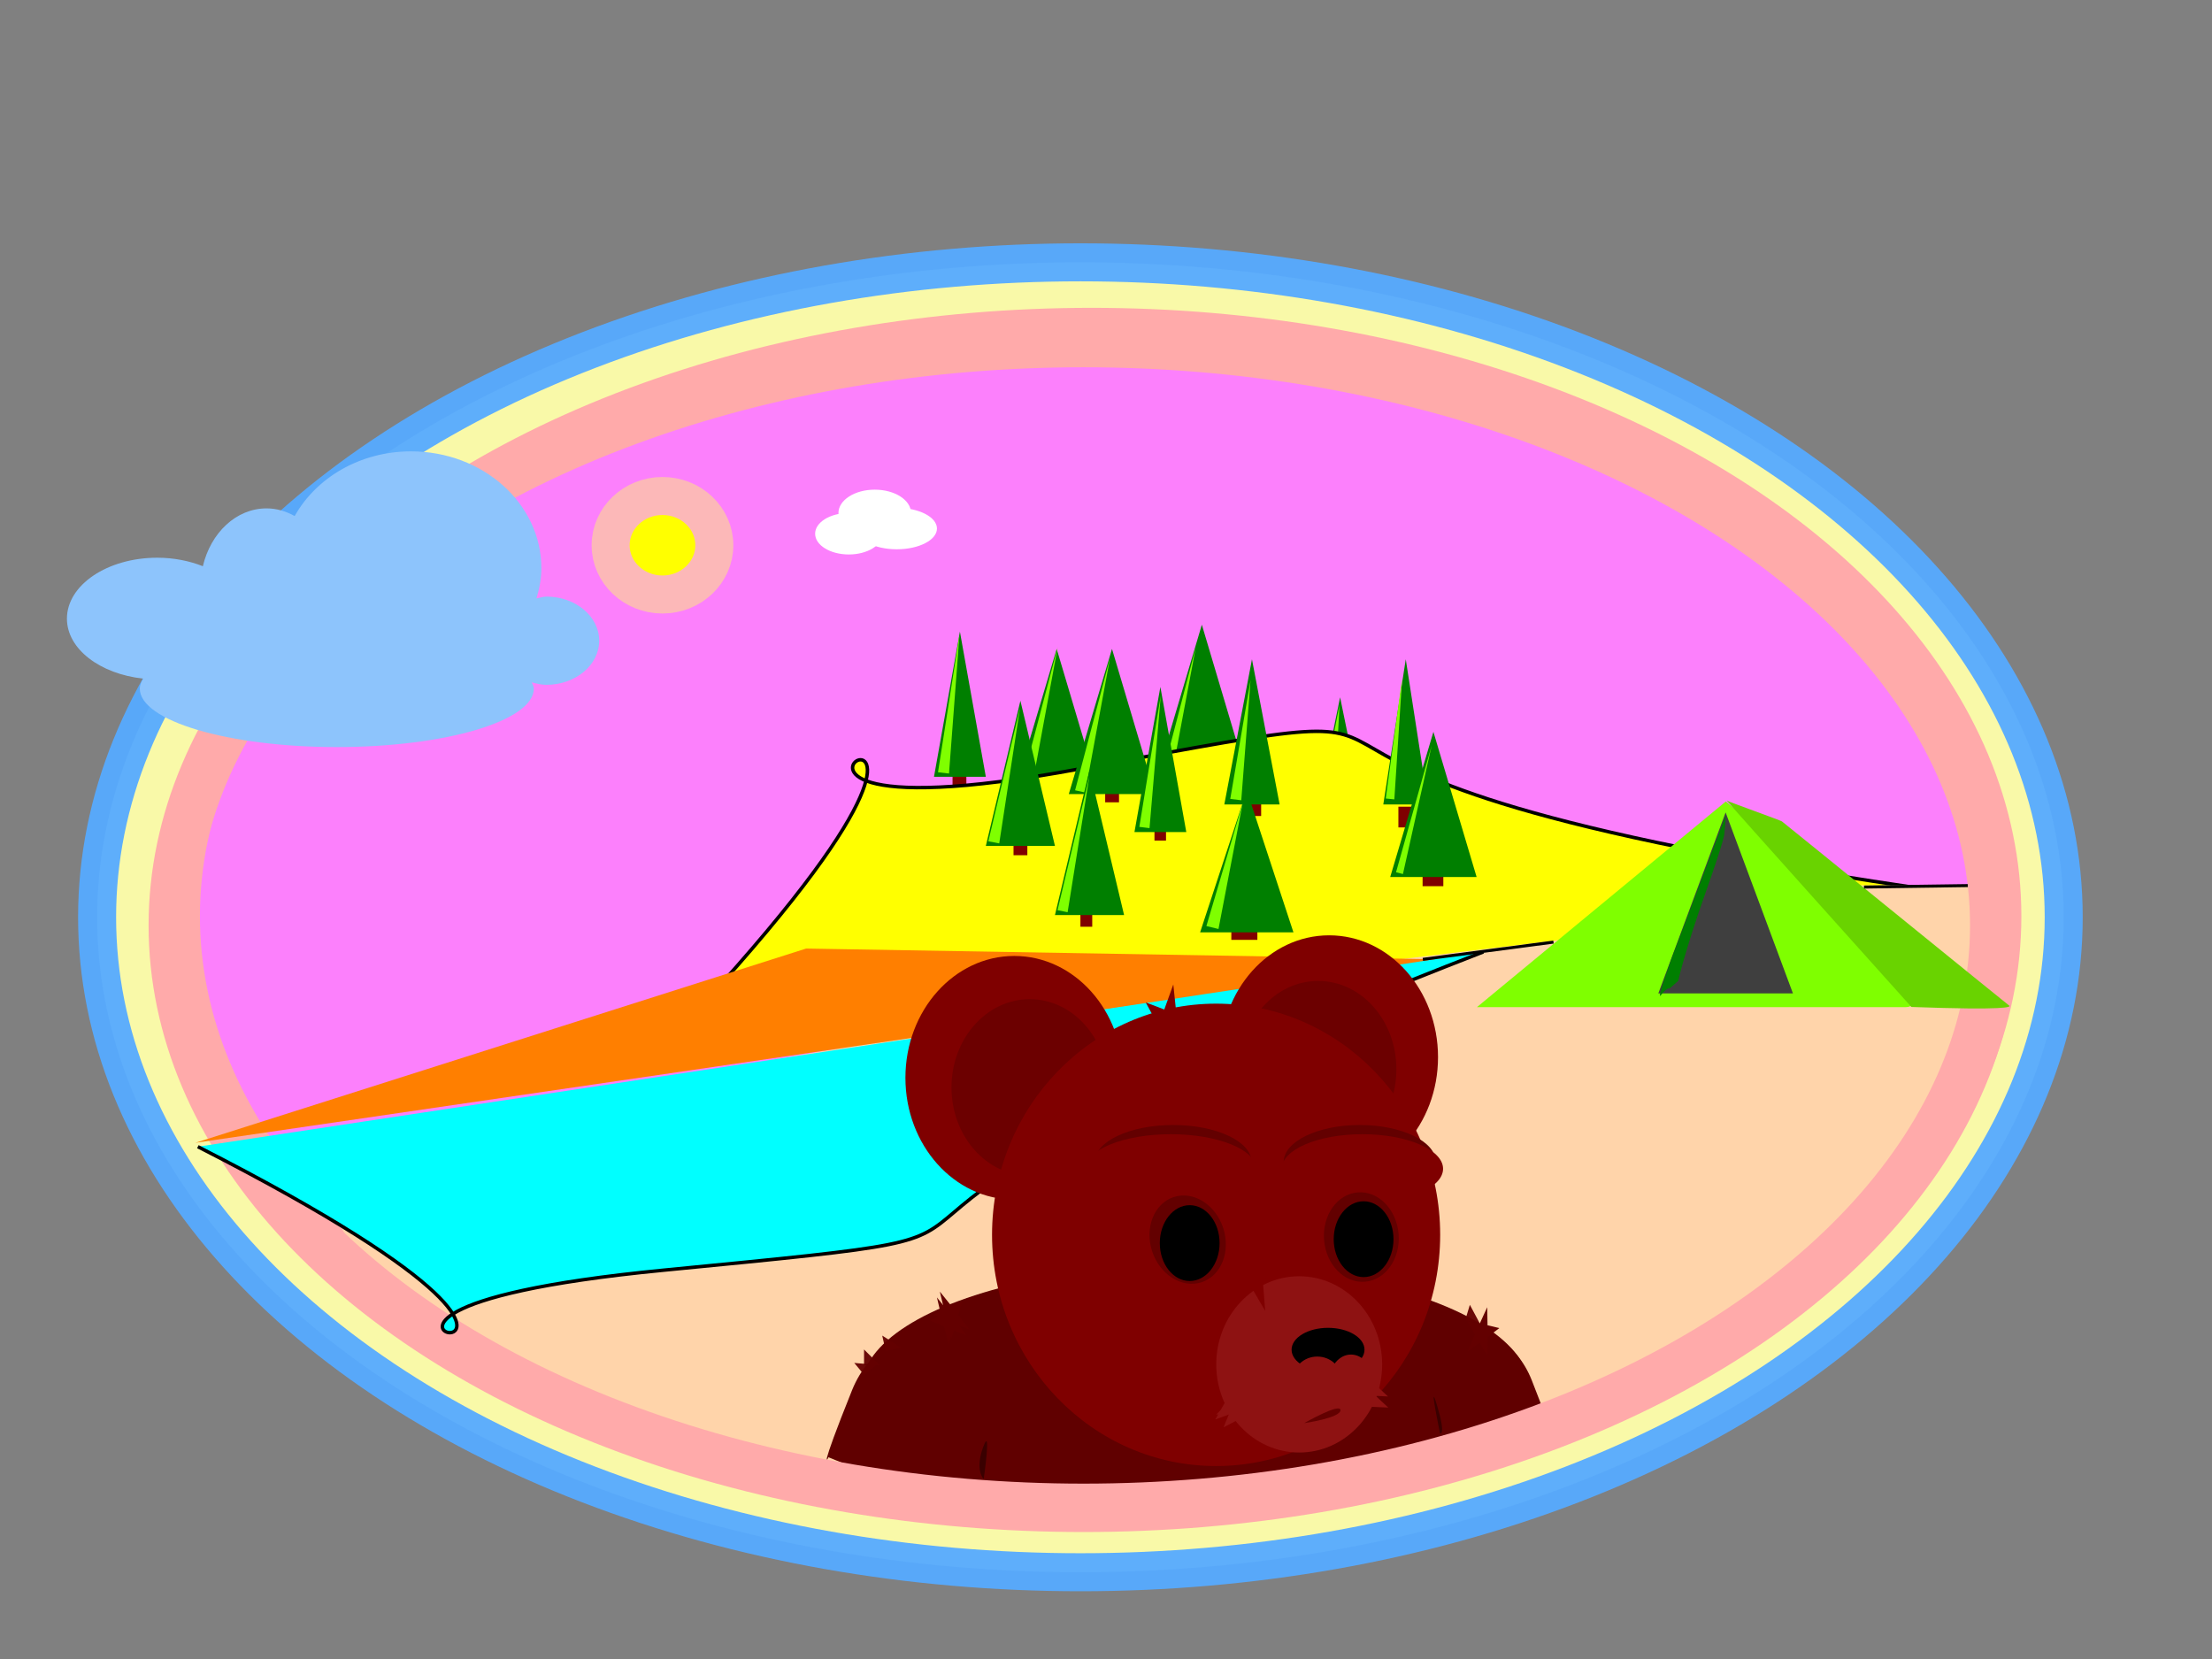 <svg width="640" height="480" xmlns="http://www.w3.org/2000/svg" xmlns:svg="http://www.w3.org/2000/svg">
 <rect width="100%" height="100%" fill="#808080" stroke="none"/>
 <!-- Created with SVG-edit - http://svg-edit.googlecode.com/ -->
 <g stroke="null">
  <title>Layer 1</title>
  <ellipse fill="#ffffaa" stroke-width="11" stroke-dasharray="null" stroke-linejoin="null" stroke-linecap="null" cx="312.594" cy="265.399" id="svg_44" rx="284.5" ry="189.5" stroke="#56aaff" opacity="0.95"/>
  <ellipse fill="#fc80fc" stroke-width="11" stroke-dasharray="null" stroke-linejoin="null" stroke-linecap="null" cx="315.844" cy="265.066" id="svg_43" rx="263.5" ry="170.5" stroke="#ffaaaa"/>
  <rect fill="#ffd4aa" stroke-width="0" stroke-dasharray="null" stroke-linejoin="null" stroke-linecap="null" x="143.234" y="286.273" width="398.91" height="65" id="svg_49" transform="rotate(-9.941 342.689,318.773) " stroke="#0f0e0e"/>
  <rect fill="#7f0000" stroke-width="null" stroke-dasharray="null" stroke-linejoin="null" stroke-linecap="null" x="275.6" y="224.4" width="4" height="5" id="svg_31" stroke="#0f0e0e"/>
  <path fill="#007f00" stroke-width="null" stroke-dasharray="null" stroke-linejoin="null" stroke-linecap="null" d="m375.232,262.75l12.5,-61l12.5,61l-25,0z" id="svg_24" stroke="#0f0e0e"/>
  <path fill="#007f00" stroke-width="null" stroke-dasharray="null" stroke-linejoin="null" stroke-linecap="null" d="m335.232,222.75l12.5,-42l12.5,42l-25,0z" id="svg_20" stroke="#0f0e0e"/>
  <path fill="#007f00" stroke-width="null" stroke-dasharray="null" stroke-linejoin="null" stroke-linecap="null" d="m293.232,229.75l12.5,-42l12.5,42l-25,0z" id="svg_16" stroke="#0f0e0e"/>
  <path id="svg_12" transform="rotate(12.636 341.644,206.626) " fill="#7fff00" stroke-width="0" stroke-dasharray="null" stroke-linejoin="null" stroke-linecap="null" d="m340.269,226.408l1.375,-39.563l1.375,39.563l-2.75,0l-0,0l0,0z" stroke="#0f0e0e"/>
  <path id="svg_39" transform="rotate(7.052 386.371,213.575) " fill="#7fff00" stroke-width="0" stroke-dasharray="null" stroke-linejoin="null" stroke-linecap="null" d="m384.984,223.203l1.387,-19.254l1.387,19.254l-2.773,0l-0,0z" stroke="#0f0e0e"/>
  <path fill="#ffff00" d="m564.35,258.295c-251.675,-35.879 -108.29,-62.533 -251.675,-35.879c-143.384,26.653 13.035,-60.482 -121.325,80.985" id="svg_5" stroke="#000000"/>
  <rect stroke="#0f0e0e" id="svg_46" height="29.333" width="35.5" y="256.162" x="537.847" stroke-linecap="null" stroke-linejoin="null" stroke-dasharray="null" stroke-width="0" fill="#ffd4aa"/>
  <ellipse fill="#ffd4aa" stroke-width="0" stroke-dasharray="null" stroke-linejoin="null" stroke-linecap="null" cx="174.091" cy="385.827" id="svg_55" rx="84.089" ry="20.435" transform="rotate(25.988 174.091,385.827) " stroke="#0f0e0e"/>
  <ellipse fill="#ffd4aa" stroke-width="0" stroke-dasharray="null" stroke-linejoin="null" stroke-linecap="null" cx="538.084" cy="304.673" rx="26.872" ry="29.743" transform="rotate(-73.855 538.084,304.673) " id="svg_60" stroke="#0f0e0e"/>
  <path fill="#7fff00" stroke-width="null" stroke-dasharray="null" stroke-linejoin="null" stroke-linecap="null" d="m427.327,291.396l72,-59.5l72,59.5l-144,0z" id="svg_8" stroke="#0f0e0e"/>
  <path fill="#3f3f3f" stroke-width="null" stroke-dasharray="null" stroke-linejoin="null" stroke-linecap="null" d="m479.801,287.426l19.477,-52.369l19.477,52.369l-38.954,0z" id="svg_11" transform="rotate(-0.001 499.278,261.242) " stroke="#0f0e0e"/>
  <path fill="#007f00" stroke-width="null" stroke-dasharray="null" stroke-linejoin="null" stroke-linecap="null" d="m270.232,224.75l7.5,-42l7.5,42l-15,0l-0,0z" id="svg_13" stroke="#0f0e0e"/>
  <rect fill="#7f0000" stroke-width="null" stroke-dasharray="null" stroke-linejoin="null" stroke-linecap="null" x="293.244" y="242.442" width="4" height="5" id="svg_32" stroke="#0f0e0e"/>
  <path id="svg_9" transform="rotate(12.636 301.711,206.473) " fill="#7fff00" stroke-width="0" stroke-dasharray="null" stroke-linejoin="null" stroke-linecap="null" d="m300.221,226.255l1.491,-39.563l1.491,39.563l-2.982,0l-0,0l0,0z" stroke="#0f0e0e"/>
  <path fill="#007f00" stroke-width="null" stroke-dasharray="null" stroke-linejoin="null" stroke-linecap="null" d="m285.232,244.75l10,-42l10,42l-20,0l-0,0z" id="svg_14" stroke="#0f0e0e"/>
  <rect id="svg_4" fill="#7f0000" stroke-width="null" stroke-dasharray="null" stroke-linejoin="null" stroke-linecap="null" x="319.763" y="227.136" width="4" height="5" stroke="#0f0e0e"/>
  <path fill="#007f00" stroke-width="null" stroke-dasharray="null" stroke-linejoin="null" stroke-linecap="null" d="m309.232,229.75l12.5,-42l12.5,42l-25,0z" id="svg_17" stroke="#0f0e0e"/>
  <rect fill="#7f0000" stroke-width="null" stroke-dasharray="null" stroke-linejoin="null" stroke-linecap="null" x="312.6" y="263.134" width="3.418" height="5" id="svg_33" stroke="#0f0e0e"/>
  <path id="svg_3" transform="rotate(12.636 316.84,209.677) " fill="#7fff00" stroke-width="0" stroke-dasharray="null" stroke-linejoin="null" stroke-linecap="null" d="m315.349,229.459l1.491,-39.563l1.491,39.563l-2.982,0l-0,0l-0,0z" stroke="#0f0e0e"/>
  <path fill="#007f00" stroke-width="null" stroke-dasharray="null" stroke-linejoin="null" stroke-linecap="null" d="m305.232,264.75l10,-42l10,42l-20,0l-0,0z" id="svg_15" stroke="#0f0e0e"/>
  <rect fill="#7f0000" stroke-width="null" stroke-dasharray="null" stroke-linejoin="null" stroke-linecap="null" x="334.024" y="238.213" width="3.339" height="5" id="svg_34" stroke="#0f0e0e"/>
  <path fill="#007f00" stroke-width="null" stroke-dasharray="null" stroke-linejoin="null" stroke-linecap="null" d="m328.232,240.75l7.5,-42l7.5,42l-15,0z" id="svg_22" stroke="#0f0e0e"/>
  <rect id="svg_29" fill="#7f0000" stroke-width="null" stroke-dasharray="null" stroke-linejoin="null" stroke-linecap="null" x="359.89" y="231.094" width="5" height="5" stroke="#0f0e0e"/>
  <path fill="#007f00" stroke-width="null" stroke-dasharray="null" stroke-linejoin="null" stroke-linecap="null" d="m354.232,232.75l8,-42l8,42l-16,0z" id="svg_21" stroke="#0f0e0e"/>
  <path id="svg_28" transform="rotate(7.052 359.684,214.056) " fill="#7fff00" stroke-width="0" stroke-dasharray="null" stroke-linejoin="null" stroke-linecap="null" d="m358.081,231.474l1.603,-34.835l1.603,34.835l-3.205,0l-0,0z" stroke="#0f0e0e"/>
  <rect id="svg_37" fill="#7f0000" stroke-width="null" stroke-dasharray="null" stroke-linejoin="null" stroke-linecap="null" x="356.264" y="266.931" width="7.531" height="5" stroke="#0f0e0e"/>
  <path fill="#007f00" stroke-width="null" stroke-dasharray="null" stroke-linejoin="null" stroke-linecap="null" d="m347.232,269.75l13.5,-41.051l13.5,41.051l-27,0z" id="svg_19" stroke="#0f0e0e"/>
  <path fill="#007f00" stroke-width="null" stroke-dasharray="null" stroke-linejoin="null" stroke-linecap="null" d="m400.232,232.75l6.5,-42l6.5,42l-13,0l0,0z" id="svg_25" stroke="#0f0e0e"/>
  <rect fill="#7f0000" stroke-width="null" stroke-dasharray="null" stroke-linejoin="null" stroke-linecap="null" x="404.6" y="233.4" width="5" height="6" id="svg_35" stroke="#0f0e0e"/>
  <rect fill="#7f0000" stroke-width="null" stroke-dasharray="null" stroke-linejoin="null" stroke-linecap="null" x="411.6" y="249.4" width="6" height="7" id="svg_36" stroke="#0f0e0e"/>
  <path fill="#007f00" stroke-width="null" stroke-dasharray="null" stroke-linejoin="null" stroke-linecap="null" d="m402.232,253.75l12.5,-42l12.5,42l-25,0z" id="svg_23" stroke="#0f0e0e"/>
  <polygon fill="#ffffff" id="svg_10" stroke="null"/>
  <polygon fill="#ffffff" id="svg_18" stroke="null"/>
  <path transform="rotate(6.597 275.296,203.647) " id="svg_1" fill="#7fff00" stroke-width="0" stroke-dasharray="null" stroke-linejoin="null" stroke-linecap="null" d="m273.694,223.753l1.602,-40.213l1.602,40.213l-3.205,0l0,0l-0,0z" stroke="#0f0e0e"/>
  <path id="svg_2" transform="rotate(11.041 291.321,224.303) " fill="#7fff00" stroke-width="0" stroke-dasharray="null" stroke-linejoin="null" stroke-linecap="null" d="m289.716,244.084l1.605,-39.563l1.605,39.563l-3.21,0l-0,0z" stroke="#0f0e0e"/>
  <path id="svg_26" transform="rotate(7.052 333.479,220.342) " fill="#7fff00" stroke-width="0" stroke-dasharray="null" stroke-linejoin="null" stroke-linecap="null" d="m331.994,239.566l1.485,-38.446l1.485,38.446l-2.97,0l-0,0l0,0z" stroke="#0f0e0e"/>
  <path id="svg_27" transform="rotate(11.248 311.308,244.171) " fill="#7fff00" stroke-width="0" stroke-dasharray="null" stroke-linejoin="null" stroke-linecap="null" d="m309.819,264.022l1.489,-39.701l1.489,39.701l-2.978,0l-0,0z" stroke="#0f0e0e"/>
  <path id="svg_38" transform="rotate(13.681 355.16,250.436) " fill="#7fff00" stroke-width="0" stroke-dasharray="null" stroke-linejoin="null" stroke-linecap="null" d="m353.36,268.883l1.8,-36.894l1.8,36.894l-3.599,0l-0,0z" stroke="#0f0e0e"/>
  <path id="svg_40" transform="rotate(5.722 403.943,213.611) " fill="#7fff00" stroke-width="0" stroke-dasharray="null" stroke-linejoin="null" stroke-linecap="null" d="m402.695,231.244l1.248,-35.267l1.248,35.267l-2.496,0l-0,0l0,0z" stroke="#0f0e0e"/>
  <path id="svg_41" transform="rotate(14.148 409.572,234.15) " fill="#7fff00" stroke-width="0" stroke-dasharray="null" stroke-linejoin="null" stroke-linecap="null" d="m408.539,253.203l1.033,-38.106l1.033,38.106l-2.065,0l-0,0z" stroke="#0f0e0e"/>
  <rect fill="#ffd4aa" stroke-width="0" stroke-dasharray="null" stroke-linejoin="null" stroke-linecap="null" x="276.661" y="342.523" width="196.267" height="65" transform="rotate(-9.941 374.795,375.023) " id="svg_50" stroke="#0f0e0e"/>
  <rect fill="#ffd4aa" stroke-width="0" stroke-dasharray="null" stroke-linejoin="null" stroke-linecap="null" x="220.008" y="330.993" width="31.716" height="104.57" transform="rotate(81.592 235.867,383.278) " id="svg_51" stroke="#0f0e0e"/>
  <rect fill="#ffd4aa" stroke-width="0" stroke-dasharray="null" stroke-linejoin="null" stroke-linecap="null" x="271.488" y="346.271" width="29.134" height="104.57" transform="rotate(81.592 286.055,398.556) " stroke="#0f0e0e" id="svg_52"/>
  <rect fill="#ffd4aa" stroke-width="0" stroke-dasharray="null" stroke-linejoin="null" stroke-linecap="null" x="453.843" y="292.653" width="40.016" height="104.57" transform="rotate(81.592 473.851,344.938) " id="svg_53" stroke="#0f0e0e"/>
  <rect fill="#ffd4aa" stroke-width="0" stroke-dasharray="null" stroke-linejoin="null" stroke-linecap="null" x="430.843" y="312.034" width="40.016" height="104.57" transform="rotate(81.592 450.851,364.319) " stroke="#0f0e0e" id="svg_54"/>
  <ellipse fill="#ffd4aa" stroke-width="0" stroke-dasharray="null" stroke-linejoin="null" stroke-linecap="null" cx="340.283" cy="411.125" rx="102.556" ry="20.435" transform="rotate(-2.956 340.283,411.125) " id="svg_57" stroke="#0f0e0e"/>
  <ellipse fill="#ffd4aa" stroke-width="0" stroke-dasharray="null" stroke-linejoin="null" stroke-linecap="null" cx="471.728" cy="377.553" rx="57.901" ry="20.435" transform="rotate(-24.54 471.728,377.553) " id="svg_58" stroke="#0f0e0e"/>
  <ellipse stroke="#0f0e0e" id="svg_71" ry="35.594" rx="96.516" cy="401.487" cx="345.846" stroke-linecap="null" stroke-linejoin="null" stroke-dasharray="null" stroke-width="0" fill="#600000"/>
  <rect stroke="#0f0e0e" transform="rotate(-45.549 526.674,352.502) " id="svg_47" height="12.656" width="43.173" y="346.174" x="505.087" stroke-linecap="null" stroke-linejoin="null" stroke-dasharray="null" stroke-width="0" fill="#ffd4aa"/>
  <ellipse fill="#ffd4aa" stroke-width="0" stroke-dasharray="null" stroke-linejoin="null" stroke-linecap="null" cx="529.111" cy="327.858" rx="57.901" ry="20.435" transform="rotate(-38.099 529.111,327.858) " stroke="#0f0e0e" id="svg_59"/>
  <path stroke="#0f0e0e" id="svg_80" d="m292.914,380.304c0,0 -36.281,-3.271 -46.406,21.964c-10.125,25.235 -6.75,19.628 -6.833,19.363c-0.083,-0.264 45.645,20.359 65.895,15.686c20.25,-4.673 32.062,-7.944 31.98,-8.209c-0.083,-0.264 -44.636,-48.804 -44.636,-48.804z" stroke-linecap="null" stroke-linejoin="null" stroke-dasharray="null" stroke-width="0" fill="#600000"/>
  <path stroke="#0f0e0e" id="svg_81" d="m402,379.504c0,0 32.195,-2.953 41.18,19.828c8.985,22.781 5.99,17.719 6.063,17.48c0.073,-0.239 -40.504,18.379 -58.474,14.161c-17.969,-4.219 -28.451,-7.172 -28.378,-7.411c0.073,-0.239 39.609,-44.058 39.609,-44.058z" stroke-linecap="null" stroke-linejoin="null" stroke-dasharray="null" stroke-width="0" fill="#600000"/>
  <ellipse fill="none" stroke-width="14" stroke-dasharray="null" stroke-linejoin="null" stroke-linecap="null" cx="313.492" cy="267.762" rx="263.5" ry="168.5" id="svg_61" stroke="#ffaaaa"/>
  <path fill="#ff7f00" stroke-width="null" stroke-dasharray="null" stroke-linejoin="null" stroke-linecap="null" d="m52.413,304.286l182.999,-30l182.999,30l-365.998,0l0,0z" id="svg_7" transform="rotate(-8.332 235.411,289.286) " stroke="#0f0e0e"/>
  <path fill="#00ffff" d="m435.224,321.952c-252.516,30.197 -108.652,52.629 -252.516,30.197c-143.864,-22.432 13.079,50.903 -121.731,-68.159" id="svg_6" transform="rotate(-14.409 248.1,322.623) " stroke="#000000"/>
  <path fill="#69d300" stroke-width="null" stroke-dasharray="null" stroke-linejoin="null" stroke-linecap="null" d="m553.026,291.347c27.892,1.005 28.888,0 28.291,-0.402c-0.598,-0.402 -65.148,-52.878 -65.746,-53.28c-0.598,-0.402 -15.341,-5.63 -15.938,-6.032c-0.598,-0.402 53.393,59.714 53.393,59.714l0,-0z" id="svg_30" stroke="#0f0e0e"/>
  <ellipse fill="#ffff00" stroke="#fcb8b8" stroke-width="11" stroke-dasharray="null" stroke-linejoin="null" stroke-linecap="null" cx="191.675" cy="157.758" id="svg_62" rx="15" ry="14.25"/>
  <path id="svg_42" d="m118.912,130.594c-14.771,0 -27.449,7.66 -33.655,18.718c-2.479,-1.384 -5.212,-2.222 -8.13,-2.222c-8.823,0 -16.165,7.098 -18.435,16.733c-3.873,-1.531 -8.377,-2.458 -13.188,-2.458c-14.432,0 -26.139,7.896 -26.139,17.631c0,8.787 9.601,16.011 22.074,17.347c-0.559,0.948 -0.993,1.888 -0.993,2.883c0,9.32 25.535,16.922 57.006,16.922c31.47,0 57.006,-7.602 57.006,-16.922c0,-0.627 -0.389,-1.187 -0.614,-1.796c1.378,0.343 2.743,0.709 4.254,0.709c8.419,0 15.268,-5.72 15.268,-12.762c0,-7.042 -6.849,-12.762 -15.268,-12.762c-1.032,0 -1.909,0.356 -2.883,0.52c0.852,-2.816 1.418,-5.689 1.418,-8.745c0,-18.641 -16.874,-33.797 -37.72,-33.797l-0,-0l0,-0z" stroke-linecap="null" stroke-linejoin="null" stroke-dasharray="null" stroke-width="null" fill="#8dc4fc" stroke="#0f0e0e"/>
  <path fill="#007f00" stroke-width="0" stroke-dasharray="null" stroke-linejoin="null" stroke-linecap="null" d="m468.541,263.222c0,0 0.751,-0.618 18.016,-0.961c17.266,-0.343 27.024,-1.578 26.664,-1.643c-0.36,-0.065 3.363,1.781 3.003,1.716c-0.36,-0.065 0.171,0.83 2.573,1.546c2.402,0.716 -12.722,0.921 -13.082,0.856c-0.36,-0.065 -41.678,-0.004 -42.038,-0.069c-0.36,-0.065 4.864,-1.445 4.864,-1.445l0,-0z" id="svg_45" transform="rotate(110.68 491.357,262.682) " stroke="#0f0e0e"/>
  <ellipse ry="35.25" rx="31.5" id="svg_48" cy="311.836" cx="293.466" stroke-linecap="null" stroke-linejoin="null" stroke-dasharray="null" stroke-width="0" stroke="#0f0e0e" fill="#7f0000"/>
  <ellipse id="svg_56" ry="35.25" rx="31.5" cy="305.867" cx="384.565" stroke-linecap="null" stroke-linejoin="null" stroke-dasharray="null" stroke-width="0" stroke="#0f0e0e" fill="#7f0000"/>
  <ellipse stroke="#0f0e0e" opacity="0.15" id="svg_68" ry="25.547" rx="22.641" cy="314.633" cx="297.935" stroke-linecap="null" stroke-linejoin="null" stroke-dasharray="null" stroke-width="0" fill="#000000"/>
  <ellipse stroke="#0f0e0e" id="svg_69" opacity="0.15" ry="25.547" rx="22.641" cy="309.362" cx="381.383" stroke-linecap="null" stroke-linejoin="null" stroke-dasharray="null" stroke-width="0" fill="#000000"/>
  <ellipse stroke="#0f0e0e" id="svg_64" ry="66.891" rx="64.828" cy="357.279" cx="351.857" stroke-linecap="null" stroke-linejoin="null" stroke-dasharray="null" stroke-width="0" fill="#7f0000"/>
  <ellipse stroke="#000000" ry="25.5" rx="24" id="svg_63" cy="394.76" cx="375.899" stroke-width="0" fill="#8e1212"/>
  <ellipse stroke="#0f0e0e" id="svg_67" ry="6.328" rx="10.547" cy="390.51" cx="384.244" stroke-linecap="null" stroke-linejoin="null" stroke-dasharray="null" stroke-width="0" fill="#000000"/>
  <ellipse stroke-width="0" ry="10.667" rx="22.667" id="svg_73" cy="336.162" cx="339.421" stroke-linecap="null" stroke-linejoin="null" stroke-dasharray="null" stroke="#0f0e0e" fill="#630000"/>
  <ellipse stroke="#0f0e0e" id="svg_74" stroke-width="0" ry="10.667" rx="22" cy="336.162" cx="393.421" stroke-linecap="null" stroke-linejoin="null" stroke-dasharray="null" fill="#630000"/>
  <ellipse stroke="#0f0e0e" id="svg_76" stroke-width="0" ry="10" rx="24.667" cy="338.162" cx="338.755" stroke-linecap="null" stroke-linejoin="null" stroke-dasharray="null" fill="#7f0000"/>
  <ellipse stroke="#0f0e0e" id="svg_77" stroke-width="0" ry="10" rx="23.333" cy="338.162" cx="394.192" stroke-linecap="null" stroke-linejoin="null" stroke-dasharray="null" fill="#7f0000"/>
  <ellipse stroke="#0f0e0e" transform="rotate(-18.12 343.63,358.669) " id="svg_83" stroke-width="0" ry="12.967" rx="10.815" cy="358.669" cx="343.63" stroke-linecap="null" stroke-linejoin="null" stroke-dasharray="null" fill="#630000"/>
  <ellipse stroke="#0f0e0e" id="svg_84" stroke-width="0" ry="7.75" rx="6.292" cy="399.662" cx="390.88" stroke-linecap="null" stroke-linejoin="null" stroke-dasharray="null" fill="#8e1212"/>
  <ellipse stroke="#0f0e0e" id="svg_85" stroke-width="0" ry="6.625" rx="7.042" cy="399.12" cx="381.13" stroke-linecap="null" stroke-linejoin="null" stroke-dasharray="null" fill="#8e1212"/>
  <ellipse stroke="#0f0e0e" ry="10.969" rx="8.648" id="svg_65" cy="359.666" cx="344.215" stroke-linecap="null" stroke-linejoin="null" stroke-dasharray="null" stroke-width="0" fill="#000000"/>
  <ellipse id="svg_87" stroke="#0f0e0e" transform="rotate(-4.688 393.88,357.919) " stroke-width="0" ry="12.967" rx="10.815" cy="357.919" cx="393.88" stroke-linecap="null" stroke-linejoin="null" stroke-dasharray="null" fill="#630000"/>
  <ellipse id="svg_70" stroke="#0f0e0e" ry="10.969" rx="8.648" cy="358.536" cx="394.533" stroke-linecap="null" stroke-linejoin="null" stroke-dasharray="null" stroke-width="0" fill="#000000"/>
  <path id="svg_72" d="m377.341,411.758c0,0 10.5,-1.5 10.5,-3.75c0,-2.25 -10.5,3.75 -10.5,3.75z" stroke-linecap="null" stroke-linejoin="null" stroke-dasharray="null" stroke-width="0" stroke="#0f0e0e" fill="#630000"/>
  <polygon transform="rotate(11.834 428.903,384.876) " stroke="#0f0e0e" stroke-width="0" points="428.903,378.075 430.056,383.161 433.565,383.27 430.768,386.523 431.784,391.677 428.903,388.602 426.022,391.677 427.039,386.523 424.242,383.27 427.751,383.161 428.903,378.075 430.056,383.161 " fill="#630000" id="svg_75"/>
  <polygon id="svg_78" transform="rotate(-26.021 274.912,379.813) " stroke="#0f0e0e" stroke-width="0" points="274.912,373.012 276.065,378.098 279.574,378.208 276.777,381.461 277.793,386.615 274.912,383.539 272.031,386.615 273.048,381.461 270.251,378.208 273.76,378.098 274.912,373.012 276.065,378.098 " fill="#630000"/>
  <polygon id="svg_82" transform="rotate(84.775 338.932,296.557) " stroke="#0f0e0e" stroke-width="0" points="338.932,289.74 341.805,294.838 350.554,294.948 343.581,298.209 346.115,303.375 338.932,300.292 331.749,303.375 334.283,298.209 327.309,294.948 336.058,294.838 338.932,289.74 341.805,294.838 " fill="#7f0000"/>
  <ellipse stroke="#ffaaaa" id="svg_95" ry="6" rx="9.75" cy="154.424" cx="245.591" stroke-linecap="null" stroke-linejoin="null" stroke-dasharray="null" stroke-width="0" fill="#ffffff"/>
  <ellipse stroke="#ffaaaa" id="svg_96" ry="6" rx="11.625" cy="152.924" cx="259.466" stroke-linecap="null" stroke-linejoin="null" stroke-dasharray="null" stroke-width="0" fill="#ffffff"/>
  <ellipse stroke="#ffaaaa" id="svg_97" ry="6.75" rx="10.5" cy="148.424" cx="253.091" stroke-linecap="null" stroke-linejoin="null" stroke-dasharray="null" stroke-width="0" fill="#ffffff"/>
  <path transform="rotate(-39.777 250.374,394.627) " id="svg_102" d="m248.09,396.91l0,-4.567l4.567,4.567l-4.567,0z" opacity="0.95" stroke-linecap="null" stroke-linejoin="null" stroke-dasharray="null" stroke-width="0" stroke="#0f0e0e" fill="#630000"/>
  <path transform="rotate(16.836 426.799,380.371) " id="svg_103" d="m424.515,382.655l0,-4.567l4.567,4.567l-4.567,0z" opacity="0.95" stroke-linecap="null" stroke-linejoin="null" stroke-dasharray="null" stroke-width="0" stroke="#0f0e0e" fill="#630000"/>
  <path transform="rotate(-12.67 257.986,388.157) " id="svg_104" d="m255.702,390.44l0,-4.567l4.567,4.567l-4.567,0z" opacity="0.95" stroke-linecap="null" stroke-linejoin="null" stroke-dasharray="null" stroke-width="0" stroke="#0f0e0e" fill="#630000"/>
  <path id="svg_105" d="m249.993,395.007l0,-4.567l4.567,4.567l-4.567,0z" opacity="0.95" stroke-linecap="null" stroke-linejoin="null" stroke-dasharray="null" stroke-width="0" stroke="#0f0e0e" fill="#630000"/>
  <polygon id="svg_66" transform="rotate(-26.021 274.068,381.501) " stroke="#0f0e0e" stroke-width="0" points="274.068,374.7 275.221,379.786 278.73,379.895 275.933,383.148 276.949,388.302 274.068,385.227 271.188,388.302 272.204,383.148 269.407,379.895 272.916,379.786 274.068,374.7 275.221,379.786 " fill="#630000"/>
  <path opacity="0.4" stroke="#ffaaaa" transform="rotate(7.559 284.431,422.393) " id="svg_79" d="m285.34,427.868c0,0 -2.935,-2.134 -1.365,-9.178c1.57,-7.044 1.365,9.178 1.365,9.178z" stroke-linecap="null" stroke-linejoin="null" stroke-dasharray="null" stroke-width="0" fill="#000000"/>
  <path stroke="#ffaaaa" id="svg_86" opacity="0.4" transform="rotate(77.645 416.025,409.416) " d="m421.362,409.952c0,0 -17.229,-0.209 -8.013,-0.898c9.215,-0.69 8.013,0.898 8.013,0.898z" stroke-linecap="null" stroke-linejoin="null" stroke-dasharray="null" stroke-width="0" fill="#000000"/>
  <polygon id="svg_88" transform="rotate(84.775 363.4,367.854) " stroke="#0f0e0e" stroke-width="0" points="363.4,361.036 366.274,366.135 375.023,366.245 368.049,369.506 370.583,374.672 363.4,371.589 356.217,374.672 358.751,369.506 351.778,366.245 360.527,366.135 363.4,361.036 366.274,366.135 " fill="#7f0000"/>
  <path stroke="#000000" transform="rotate(2.553 396.335,399.149) " id="svg_89" d="m390.873,403.799l0,-9.3l10.925,9.3l-10.925,0z" stroke-linecap="null" stroke-linejoin="null" stroke-dasharray="null" stroke-width="0" fill="#8e1212"/>
  <path id="svg_91" stroke="#000000" transform="rotate(2.553 396.41,402.362) " d="m390.948,407.012l0,-9.3l10.925,9.3l-10.925,0z" stroke-linecap="null" stroke-linejoin="null" stroke-dasharray="null" stroke-width="0" fill="#8e1212"/>
  <path id="svg_92" stroke="#000000" transform="rotate(135.851 359.022,408.805) " d="m353.56,413.455l0,-9.3l10.925,9.3l-10.925,0z" stroke-linecap="null" stroke-linejoin="null" stroke-dasharray="null" stroke-width="0" fill="#8e1212"/>
  <path stroke="#000000" style="vector-effect: non-scaling-stroke;" id="svg_93" transform="rotate(119.593 358.366,408.242) " d="m352.904,412.893l0,-9.3l10.925,9.3l-10.925,0z" stroke-linecap="null" stroke-linejoin="null" stroke-dasharray="null" stroke-width="0" fill="#8e1212"/>
  <path id="svg_94" stroke="#000000" transform="rotate(112.21 360.386,409.66) " d="m354.924,414.31l0,-9.3l10.925,9.3l-10.925,0z" stroke-linecap="null" stroke-linejoin="null" stroke-dasharray="null" stroke-width="0" fill="#8e1212"/>
  <rect stroke="#ffaaaa" transform="rotate(-7.524 430.572,275.072) " id="svg_98" height="0.867" width="38.129" y="274.638" x="411.507" stroke-linecap="null" stroke-linejoin="null" stroke-dasharray="null" stroke-width="0" fill="#000000"/>
  <rect stroke="#ffaaaa" id="svg_99" transform="rotate(-0.808 554.323,256.44) " height="0.867" width="30.025" y="256.006" x="539.311" stroke-linecap="null" stroke-linejoin="null" stroke-dasharray="null" stroke-width="0" fill="#000000"/>
 </g>
</svg>
